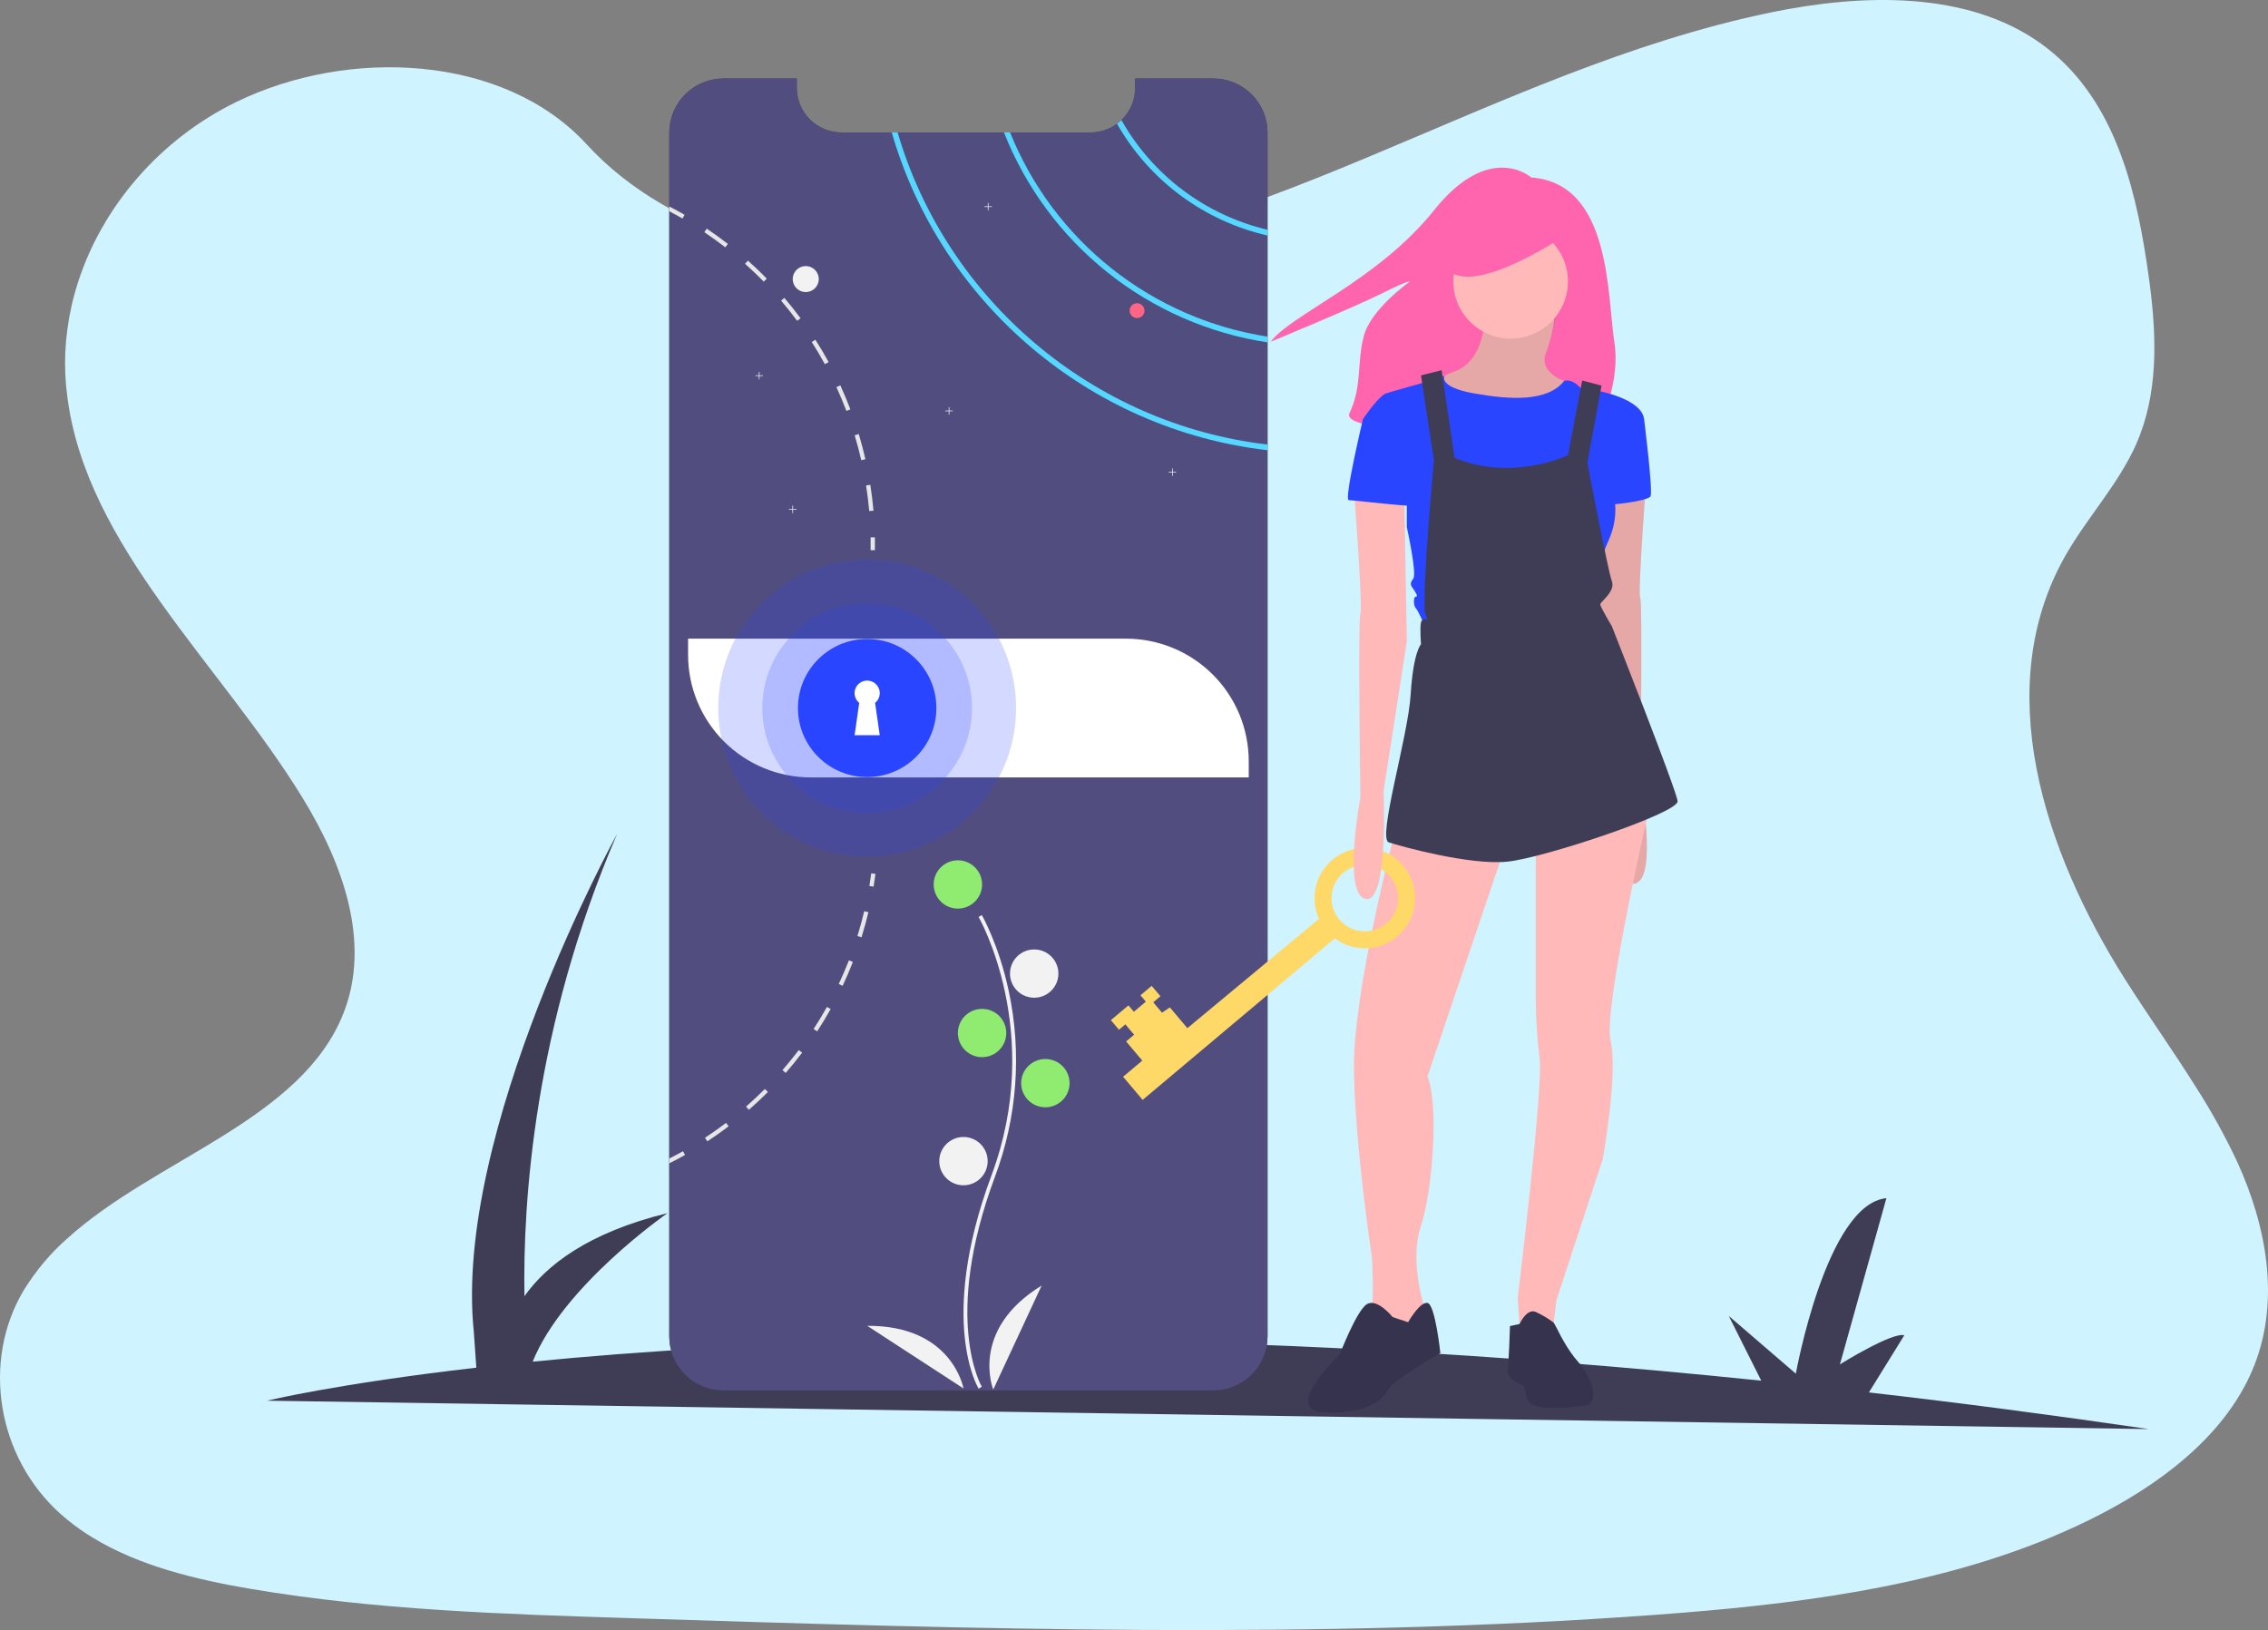<svg width="722" height="519" viewBox="0 0 722 519" fill="none" xmlns="http://www.w3.org/2000/svg">
<rect x="0" y="0" width="722" height="519" fill="#808080" stroke="none"/>
<path d="M19.339 482.076C20.017 482.683 20.714 483.267 21.417 483.843C24.009 485.971 26.716 487.883 29.519 489.566C44.242 498.555 62.379 502.942 80.052 505.922C119.683 512.621 160.15 513.92 200.447 515.195C309.313 518.66 418.468 522.109 527.059 514.135C569.96 510.985 613.822 505.684 652.707 489.551C658.275 487.241 663.74 484.696 669.099 481.915C679.931 476.268 690.336 469.408 698.991 461.234C707.149 453.551 713.714 444.716 717.655 434.683C725.876 413.771 721.527 390.286 712.145 369.797C708.223 361.482 703.819 353.523 698.966 345.981C691.736 334.442 683.759 323.264 676.467 311.74C650.535 270.701 633.616 218.867 657.552 176.829C664.455 164.752 674.377 154.15 679.981 141.543C687.142 125.41 686.584 107.502 684.305 90.071C684.017 87.874 683.678 85.692 683.37 83.51C679.46 57.72 672.181 29.925 649.644 13.822C626.235 -2.91 593.005 -2.065 563.942 3.92C518.756 13.231 477.072 32.675 434.98 50.237C392.888 67.799 348.801 83.84 302.51 85.576C261.642 87.113 213.965 75.689 186.841 46.042C160.482 17.249 110.966 15.059 75.257 32.452C50.781 44.391 32.487 65.894 24.774 90.071C23.215 94.911 22.09 99.945 21.417 105.082C20.791 109.76 20.58 114.508 20.789 119.241C20.896 121.546 21.103 123.889 21.417 126.155C27.379 173.886 70.311 211.53 96.406 254.168C109.159 274.995 118.164 300.009 109.397 322.465C96.023 356.683 49.514 368.844 21.417 394.319C16.168 398.904 11.513 404.431 7.61 410.714C-5.977 433.392 -0.95 463.999 19.339 482.076Z" fill="#CFF3FF"/>
<g clip-path="url(#clip0)">
<path d="M684 455C653.135 450.489 623.452 446.601 594.951 443.335L606.221 425.138C602.422 424.018 585.728 434.392 585.728 434.392L600.522 381.487C581.414 383.324 571.69 437.367 571.69 437.367L550.344 418.982L560.677 439.589C473.447 430.605 398.111 427.075 334.745 426.668L344.391 411.094C340.592 409.974 323.898 420.347 323.898 420.347L338.692 367.443C319.584 369.28 309.86 423.323 309.86 423.323L288.514 404.938L299.458 426.764C246.336 427.406 203.015 430.235 169.577 433.534C179.335 409.247 212.474 386.259 212.474 386.259C187.168 392.429 173.892 402.903 166.955 412.693C166.424 382.648 169.992 326.963 196.496 265.418C196.496 265.418 144.177 360.258 150.842 424.112L151.638 435.449C107.295 440.548 85 445.963 85 445.963L684 455Z" fill="#3F3D56"/>
<path d="M403.509 42.223V425.465C403.504 430.03 401.684 434.407 398.448 437.634C395.211 440.861 390.823 442.675 386.248 442.676H230.319C228.053 442.68 225.807 442.238 223.712 441.374C221.617 440.511 219.713 439.244 218.11 437.645C216.506 436.046 215.235 434.147 214.368 432.057C213.501 429.967 213.056 427.727 213.059 425.465V42.223C213.058 39.961 213.505 37.721 214.372 35.632C215.239 33.542 216.511 31.643 218.114 30.044C219.717 28.445 221.62 27.176 223.714 26.311C225.808 25.445 228.053 25 230.319 25H253.654V27.986C253.653 31.747 255.15 35.354 257.815 38.014C260.48 40.674 264.094 42.169 267.863 42.17H347.17C350.203 42.176 353.159 41.206 355.596 39.403C356.088 39.045 356.555 38.654 356.994 38.232C358.382 36.909 359.487 35.319 360.24 33.558C360.994 31.797 361.381 29.901 361.379 27.986V25H386.248C388.515 24.999 390.76 25.444 392.854 26.31C394.949 27.175 396.852 28.444 398.455 30.043C400.058 31.642 401.329 33.541 402.196 35.631C403.064 37.721 403.51 39.961 403.509 42.223Z" fill="#3F3D56"/>
<path d="M403.509 42.223V425.465C403.504 430.03 401.684 434.407 398.448 437.634C395.211 440.861 390.823 442.675 386.248 442.676H230.319C228.053 442.68 225.807 442.238 223.712 441.374C221.617 440.511 219.713 439.244 218.11 437.645C216.506 436.046 215.235 434.147 214.368 432.057C213.501 429.967 213.056 427.727 213.059 425.465V42.223C213.058 39.961 213.505 37.721 214.372 35.632C215.239 33.542 216.511 31.643 218.114 30.044C219.717 28.445 221.62 27.176 223.714 26.311C225.808 25.445 228.053 25 230.319 25H253.654V27.986C253.653 31.747 255.15 35.354 257.815 38.014C260.48 40.674 264.094 42.169 267.863 42.17H347.17C350.203 42.176 353.159 41.206 355.596 39.403C356.088 39.045 356.555 38.654 356.994 38.232C358.382 36.909 359.487 35.319 360.24 33.558C360.994 31.797 361.381 29.901 361.379 27.986V25H386.248C388.515 24.999 390.76 25.444 392.854 26.31C394.949 27.175 396.852 28.444 398.455 30.043C400.058 31.642 401.329 33.541 402.196 35.631C403.064 37.721 403.51 39.961 403.509 42.223Z" fill="#514E7F"/>
<path d="M256.498 92.993C258.789 92.993 260.646 91.14 260.646 88.854C260.646 86.568 258.789 84.715 256.498 84.715C254.208 84.715 252.351 86.568 252.351 88.854C252.351 91.14 254.208 92.993 256.498 92.993Z" fill="#F2F2F2"/>
<path d="M356.994 38.232C356.556 38.654 356.088 39.045 355.596 39.403C360.676 48.323 367.558 56.092 375.806 62.218C384.054 68.344 393.488 72.693 403.509 74.989V73.145C393.758 70.85 384.59 66.562 376.584 60.553C368.578 54.544 361.908 46.944 356.994 38.232Z" fill="#56D7FF"/>
<path d="M321.554 42.17H319.61C326.51 59.662 337.89 75.041 352.613 86.771C367.335 98.5 384.885 106.168 403.509 109.009V107.177C385.37 104.366 368.277 96.895 353.908 85.497C339.539 74.1 328.389 59.168 321.554 42.17Z" fill="#56D7FF"/>
<path d="M285.752 42.17H283.88C299.541 96.41 346.796 136.786 403.509 143.343V141.539C347.78 135.012 301.336 95.405 285.752 42.17Z" fill="#56D7FF"/>
<path d="M242.87 119.493H241.791V118.416H241.58V119.493H240.5V119.704H241.58V120.781H241.791V119.704H242.87V119.493Z" fill="#F2F2F2"/>
<path d="M315.753 65.69H314.673V64.613H314.463V65.69H313.383V65.901H314.463V66.978H314.673V65.901H315.753V65.69Z" fill="#F2F2F2"/>
<path d="M253.535 162.063H252.456V160.985H252.245V162.063H251.165V162.273H252.245V163.35H252.456V162.273H253.535V162.063Z" fill="#F2F2F2"/>
<path d="M303.31 130.727H302.23V129.65H302.02V130.727H300.939V130.937H302.02V132.015H302.23V130.937H303.31V130.727Z" fill="#F2F2F2"/>
<path d="M374.415 150.238H373.335V149.161H373.125V150.238H372.045V150.448H373.125V151.526H373.335V150.448H374.415V150.238Z" fill="#F2F2F2"/>
<path d="M361.972 101.27C363.281 101.27 364.342 100.211 364.342 98.905C364.342 97.599 363.281 96.54 361.972 96.54C360.663 96.54 359.602 97.599 359.602 98.905C359.602 100.211 360.663 101.27 361.972 101.27Z" fill="#FF6584"/>
<path d="M277.06 154.363L275.715 154.57C276.136 157.255 276.467 159.998 276.71 162.712L278.067 162.594C277.824 159.844 277.487 157.077 277.06 154.363Z" fill="#E6E6E6"/>
<path d="M273.38 138.199L272.076 138.595C272.864 141.197 273.569 143.863 274.168 146.518L275.501 146.216C274.891 143.532 274.174 140.836 273.38 138.199Z" fill="#E6E6E6"/>
<path d="M267.508 122.697L266.27 123.264C267.407 125.742 268.474 128.284 269.44 130.826L270.714 130.347C269.736 127.775 268.663 125.198 267.508 122.697Z" fill="#E6E6E6"/>
<path d="M259.568 108.164L258.419 108.891C259.883 111.185 261.287 113.562 262.59 115.945L263.787 115.294C262.472 112.882 261.05 110.482 259.568 108.164Z" fill="#E6E6E6"/>
<path d="M249.696 94.843L248.659 95.724C250.425 97.794 252.143 99.958 253.767 102.145L254.857 101.335C253.222 99.124 251.486 96.936 249.696 94.843Z" fill="#E6E6E6"/>
<path d="M238.094 82.983L237.188 83.994C239.226 85.809 241.223 87.719 243.125 89.664L244.103 88.712C242.177 86.743 240.156 84.816 238.094 82.983Z" fill="#E6E6E6"/>
<path d="M224.987 72.802L224.223 73.925C226.486 75.445 228.726 77.065 230.877 78.738L231.718 77.668C229.538 75.977 227.274 74.339 224.987 72.802Z" fill="#E6E6E6"/>
<path d="M213.059 65.731V67.268C214.475 68.007 215.879 68.781 217.254 69.574L217.935 68.397C216.335 67.475 214.71 66.586 213.059 65.731Z" fill="#E6E6E6"/>
<path d="M276.752 282.073C276.973 280.751 277.175 279.401 277.353 278.061L278.704 278.24C278.524 279.595 278.319 280.959 278.096 282.297L276.752 282.073Z" fill="#E6E6E6"/>
<path d="M272.954 298.024L274.256 298.429C275.073 295.802 275.812 293.11 276.453 290.429L275.126 290.116C274.491 292.768 273.765 295.426 272.954 298.024Z" fill="#E6E6E6"/>
<path d="M267.004 313.297L268.24 313.875C269.416 311.388 270.516 308.824 271.514 306.258L270.242 305.763C269.256 308.301 268.168 310.837 267.004 313.297Z" fill="#E6E6E6"/>
<path d="M258.998 327.625L260.141 328.365C261.648 326.06 263.093 323.669 264.439 321.265L263.251 320.6C261.923 322.978 260.489 325.34 258.998 327.625Z" fill="#E6E6E6"/>
<path d="M249.093 340.714L250.125 341.607C251.938 339.521 253.696 337.351 255.361 335.156L254.27 334.342C252.628 336.511 250.888 338.655 249.093 340.714Z" fill="#E6E6E6"/>
<path d="M237.494 352.329L238.391 353.351C240.475 351.538 242.512 349.624 244.459 347.68L243.496 346.717C241.571 348.641 239.551 350.528 237.494 352.329Z" fill="#E6E6E6"/>
<path d="M224.427 362.257L225.179 363.394C227.48 361.878 229.765 360.262 231.957 358.598L231.133 357.512C228.962 359.163 226.705 360.76 224.427 362.257Z" fill="#E6E6E6"/>
<path d="M218.089 367.713C216.442 368.641 214.759 369.54 213.059 370.391V368.866C214.528 368.121 215.986 367.334 217.414 366.536L218.089 367.713Z" fill="#E6E6E6"/>
<path d="M277.151 171.099L278.513 171.074C278.538 172.447 278.54 173.826 278.519 175.175L277.157 175.154C277.178 173.82 277.176 172.456 277.151 171.099Z" fill="#E6E6E6"/>
<path d="M219.044 203.337H358.417C368.789 203.337 378.736 207.448 386.07 214.766C393.404 222.084 397.525 232.01 397.525 242.359V247.524H258.152C247.78 247.524 237.833 243.413 230.498 236.095C223.164 228.777 219.044 218.852 219.044 208.502V203.337Z" fill="white"/>
<path d="M311.54 442.133C311.404 441.911 308.198 436.569 307.086 425.477C306.067 415.3 306.722 398.146 315.638 374.217C332.529 328.886 311.746 292.311 311.533 291.946L312.559 291.353C312.613 291.445 317.976 300.77 321.144 315.62C325.33 335.306 323.806 355.776 316.749 374.629C299.887 419.883 312.423 441.306 312.552 441.517L311.54 442.133Z" fill="#F2F2F2"/>
<path d="M304.936 289.285C309.19 289.285 312.639 285.843 312.639 281.598C312.639 277.354 309.19 273.912 304.936 273.912C300.681 273.912 297.232 277.354 297.232 281.598C297.232 285.843 300.681 289.285 304.936 289.285Z" fill="#90EB71"/>
<path d="M329.229 317.664C333.484 317.664 336.933 314.223 336.933 309.978C336.933 305.733 333.484 302.292 329.229 302.292C324.975 302.292 321.526 305.733 321.526 309.978C321.526 314.223 324.975 317.664 329.229 317.664Z" fill="#F2F2F2"/>
<path d="M312.638 336.584C316.892 336.584 320.341 333.143 320.341 328.898C320.341 324.653 316.892 321.212 312.638 321.212C308.383 321.212 304.935 324.653 304.935 328.898C304.935 333.143 308.383 336.584 312.638 336.584Z" fill="#90EB71"/>
<path d="M332.785 352.547C337.039 352.547 340.488 349.106 340.488 344.861C340.488 340.616 337.039 337.175 332.785 337.175C328.531 337.175 325.082 340.616 325.082 344.861C325.082 349.106 328.531 352.547 332.785 352.547Z" fill="#90EB71"/>
<path d="M306.713 377.379C310.967 377.379 314.416 373.938 314.416 369.693C314.416 365.448 310.967 362.007 306.713 362.007C302.459 362.007 299.01 365.448 299.01 369.693C299.01 373.938 302.459 377.379 306.713 377.379Z" fill="#F2F2F2"/>
<path d="M316.193 442.416C316.193 442.416 308.49 423.496 331.6 409.306L316.193 442.416Z" fill="#F2F2F2"/>
<path d="M306.72 442.073C306.72 442.073 303.214 421.953 276.08 422.126L306.72 442.073Z" fill="#F2F2F2"/>
<path opacity="0.2" d="M276.052 272.73C302.232 272.73 323.456 251.553 323.456 225.431C323.456 199.308 302.232 178.131 276.052 178.131C249.872 178.131 228.648 199.308 228.648 225.431C228.648 251.553 249.872 272.73 276.052 272.73Z" fill="#2945FF"/>
<path opacity="0.2" d="M276.053 258.74C294.49 258.74 309.436 243.827 309.436 225.431C309.436 207.034 294.49 192.121 276.053 192.121C257.616 192.121 242.67 207.034 242.67 225.431C242.67 243.827 257.616 258.74 276.053 258.74Z" fill="#2945FF"/>
<path d="M276.052 247.415C288.221 247.415 298.085 237.572 298.085 225.431C298.085 213.289 288.221 203.446 276.052 203.446C263.884 203.446 254.02 213.289 254.02 225.431C254.02 237.572 263.884 247.415 276.052 247.415Z" fill="#2945FF"/>
<path d="M280.059 220.689C280.059 220.014 279.888 219.351 279.562 218.76C279.236 218.169 278.765 217.67 278.194 217.309C277.622 216.949 276.969 216.739 276.294 216.698C275.619 216.657 274.945 216.788 274.334 217.077C273.724 217.367 273.196 217.805 272.801 218.353C272.406 218.9 272.157 219.539 272.076 220.209C271.995 220.878 272.085 221.558 272.338 222.183C272.591 222.809 272.998 223.36 273.522 223.786L272.047 234.091H280.059L278.583 223.786C279.045 223.412 279.417 222.94 279.672 222.404C279.927 221.868 280.059 221.282 280.059 220.689Z" fill="white"/>
<path d="M487.475 56.513C487.475 56.513 474.26 44.691 456.488 66.971C438.717 89.25 410.92 100.163 404.54 108.802C404.54 108.802 430.97 97.889 440.084 93.343C449.197 88.796 448.742 89.705 448.742 89.705C448.742 89.705 436.438 98.344 434.16 106.983C431.881 115.622 433.704 122.897 429.603 131.536C425.502 140.175 507.981 137.447 507.981 137.447C507.981 137.447 516.184 123.352 513.905 108.802C511.627 94.252 512.994 58.332 487.475 56.513Z" fill="#FF64AE"/>
<path d="M472.48 93.703C472.48 93.703 475.354 113.774 463.039 118.28C450.723 122.785 455.239 128.93 455.239 128.93L473.712 137.941L493.417 131.797L499.985 121.966C499.985 121.966 489.311 119.509 492.185 112.136C495.059 104.763 495 99 495 99L472.48 93.703Z" fill="#FFB9B9"/>
<path opacity="0.1" d="M472.48 93.703C472.48 93.703 475.354 113.774 463.039 118.28C450.723 122.785 455.239 128.93 455.239 128.93L473.712 137.941L493.417 131.797L499.985 121.966C499.985 121.966 489.311 119.509 492.185 112.136C495.059 104.763 495.5 98.5 495.5 98.5L472.48 93.703Z" fill="black"/>
<path d="M524.205 151.048C524.205 151.048 521.331 188.732 522.152 190.371C522.973 192.009 522.152 248.944 522.152 248.944C522.152 248.944 527.899 279.665 520.51 281.303C513.121 282.942 514.763 246.896 514.763 246.896L507.374 199.382L508.195 152.277L524.205 151.048Z" fill="#FFB9B9"/>
<path opacity="0.1" d="M524.205 151.048C524.205 151.048 521.331 188.732 522.152 190.371C522.973 192.009 522.152 248.944 522.152 248.944C522.152 248.944 527.899 279.665 520.51 281.303C513.121 282.942 514.763 246.896 514.763 246.896L507.374 199.382L508.195 152.277L524.205 151.048Z" fill="black"/>
<path d="M444.155 264.509C444.155 264.509 430.608 315.71 431.019 340.696C431.429 365.682 436.766 400.499 436.766 400.499C436.766 400.499 437.587 415.654 436.356 417.292C435.124 418.931 442.513 425.894 442.513 425.894L450.313 421.388L453.186 418.112V415.244C453.186 415.244 448.671 401.318 452.365 390.258C456.06 379.199 458.113 351.346 454.418 342.744L479.87 267.376L444.155 264.509Z" fill="#FFB9B9"/>
<path d="M443.334 419.34C443.334 419.34 438.408 413.196 435.124 415.244C431.84 417.292 426.503 431.219 426.503 431.219C426.503 431.219 408.03 448.832 421.167 449.651C434.303 450.471 440.05 445.965 441.692 442.688C443.334 439.411 458.523 430.809 458.523 430.809C458.523 430.809 456.881 415.244 454.418 414.835C451.955 414.425 448.26 420.979 448.26 420.979L443.334 419.34Z" fill="#35334D"/>
<path d="M488.9 267.786V318.577C488.948 324.74 489.359 330.895 490.132 337.01C491.364 346.021 483.153 413.196 483.153 413.196L483.974 425.075L494.237 424.256L495.469 414.016L510.247 368.959C510.247 368.959 515.173 341.515 512.71 331.275C510.247 321.035 525.436 255.498 525.436 255.498L488.9 267.786Z" fill="#FFB9B9"/>
<path d="M480.691 422.208L483.731 421.548C483.731 421.548 486.028 416.473 488.901 417.702C490.923 418.633 492.839 419.778 494.615 421.118L495.88 423.436C495.88 423.436 498.753 429.581 502.448 433.677C506.143 437.773 510.248 446.784 504.09 447.603C497.932 448.423 489.722 448.832 487.259 446.784C484.796 444.736 486.438 441.459 483.975 440.64C481.512 439.821 479.459 437.363 479.87 436.544C480.28 435.725 480.691 422.208 480.691 422.208Z" fill="#35334D"/>
<path d="M480.901 107.812C490.977 107.812 499.145 99.661 499.145 89.607C499.145 79.553 490.977 71.403 480.901 71.403C470.825 71.403 462.656 79.553 462.656 89.607C462.656 99.661 470.825 107.812 480.901 107.812Z" fill="#FFB9B9"/>
<path d="M454.418 121.557L459.84 119.668C459.84 119.668 457.702 123.195 469.196 125.243C480.691 127.291 492.594 128.016 497.932 121.305C497.932 121.305 499.985 120.328 502.858 123.195C505.732 126.062 507.374 125.243 507.374 125.243L505.321 135.893L501.216 155.554L495.88 170.3L480.691 167.023L464.27 155.144L458.113 139.17V124.424L454.418 121.557Z" fill="#2945FF"/>
<path d="M504.5 127.291L508.606 124.424C508.606 124.424 522.563 126.882 523.384 133.435L512.711 153.916C514.888 159.614 514.74 165.937 512.3 171.529C508.195 180.95 508.606 182.998 508.606 182.998L505.732 195.286L453.597 199.382C453.597 199.382 451.545 194.467 450.724 193.647C449.903 192.828 449.903 189.961 450.724 189.961C451.545 189.961 450.724 188.732 449.903 187.503C449.082 186.274 448.671 185.865 449.903 184.226C451.134 182.588 447.85 167.842 447.85 167.842V151.868L433.893 133.435C433.893 133.435 438.819 126.062 441.282 125.243C443.745 124.424 455.462 121.193 455.462 121.193L458.113 125.088L461.807 154.735L467.144 172.757L489.614 168.948L498.343 154.325L504.09 137.122L504.5 127.291Z" fill="#2945FF"/>
<path d="M520.099 130.978L523.384 133.435C523.384 133.435 526.257 156.373 525.436 158.012C524.615 159.65 510.247 161.288 509.837 160.469C509.426 159.65 520.099 130.978 520.099 130.978Z" fill="#2945FF"/>
<path d="M452.365 119.509L456.47 146.543C456.47 146.543 452.775 186.684 453.596 194.876L454.418 197.334C454.418 197.334 452.775 196.515 452.365 198.153C451.954 199.791 452.365 205.116 452.365 205.116C452.365 205.116 449.902 207.574 449.081 221.091C448.26 234.608 438.408 266.967 442.102 268.196C445.797 269.425 467.964 275.569 479.869 274.34C491.774 273.111 534.467 258.775 534.057 255.088C533.646 251.402 513.12 199.382 513.12 199.382C513.12 199.382 509.426 193.238 509.426 192.419C509.426 191.599 514.352 188.322 513.121 185.046C511.889 181.769 505.321 147.362 505.321 147.362L509.837 122.785L503.679 121.147L499.163 144.904C499.163 144.904 481.511 153.506 463.038 145.723L458.933 117.87L452.365 119.509Z" fill="#3F3D56"/>
<path d="M499.386 74.192C499.386 74.192 469.008 95.082 460.798 85.661C452.587 76.24 475.166 68.048 475.166 68.048L494.049 66L499.386 74.192Z" fill="#FF64AE"/>
<path d="M424.917 298.769C428.044 301.092 431.912 302.196 435.797 301.877C439.682 301.557 443.316 299.834 446.019 297.032C448.722 294.23 450.308 290.54 450.48 286.654C450.651 282.769 449.397 278.954 446.951 275.926C444.506 272.897 441.037 270.862 437.196 270.203C433.354 269.543 429.404 270.304 426.084 272.343C422.765 274.382 420.305 277.559 419.165 281.279C418.025 284.998 418.284 289.005 419.893 292.547L377.996 327.355L372.418 320.748L369.911 322.421L367.122 319.118L369.414 317.191L366.625 313.888L363.06 316.885L364.776 318.918L360.956 322.129L359.24 320.097L353.638 324.806L356.212 327.856L358.25 326.143L361.039 329.446L358.492 331.587L363.642 337.685L357.53 342.823L363.752 350.191L424.917 298.769ZM435.378 275.42C437.466 275.598 439.454 276.39 441.091 277.695C442.729 279.001 443.941 280.761 444.575 282.754C445.209 284.747 445.237 286.883 444.655 288.892C444.072 290.9 442.906 292.691 441.303 294.039C439.701 295.386 437.734 296.229 435.651 296.461C433.568 296.693 431.464 296.303 429.603 295.341C427.742 294.38 426.209 292.889 425.197 291.058C424.185 289.227 423.741 287.137 423.919 285.054C424.158 282.26 425.5 279.675 427.649 277.869C429.798 276.062 432.578 275.181 435.378 275.42V275.42Z" fill="#FFD967"/>
<path d="M431.019 155.964C431.019 155.964 433.893 193.647 433.072 195.286C432.251 196.924 433.072 253.859 433.072 253.859C433.072 253.859 427.325 284.58 434.714 286.218C442.103 287.857 440.461 251.811 440.461 251.811L447.85 204.297L447.029 157.192L431.019 155.964Z" fill="#FFB9B9"/>
<path d="M437.177 132.206L433.893 133.435C433.893 133.435 427.735 159.24 429.377 159.24C431.019 159.24 450.724 161.698 450.724 160.879C450.724 160.06 447.029 139.989 447.029 139.989L437.177 132.206Z" fill="#2945FF"/>
</g>
<defs>
<clipPath id="clip0">
<rect width="599" height="430" fill="white" transform="translate(85 25)"/>
</clipPath>
</defs>
</svg>
